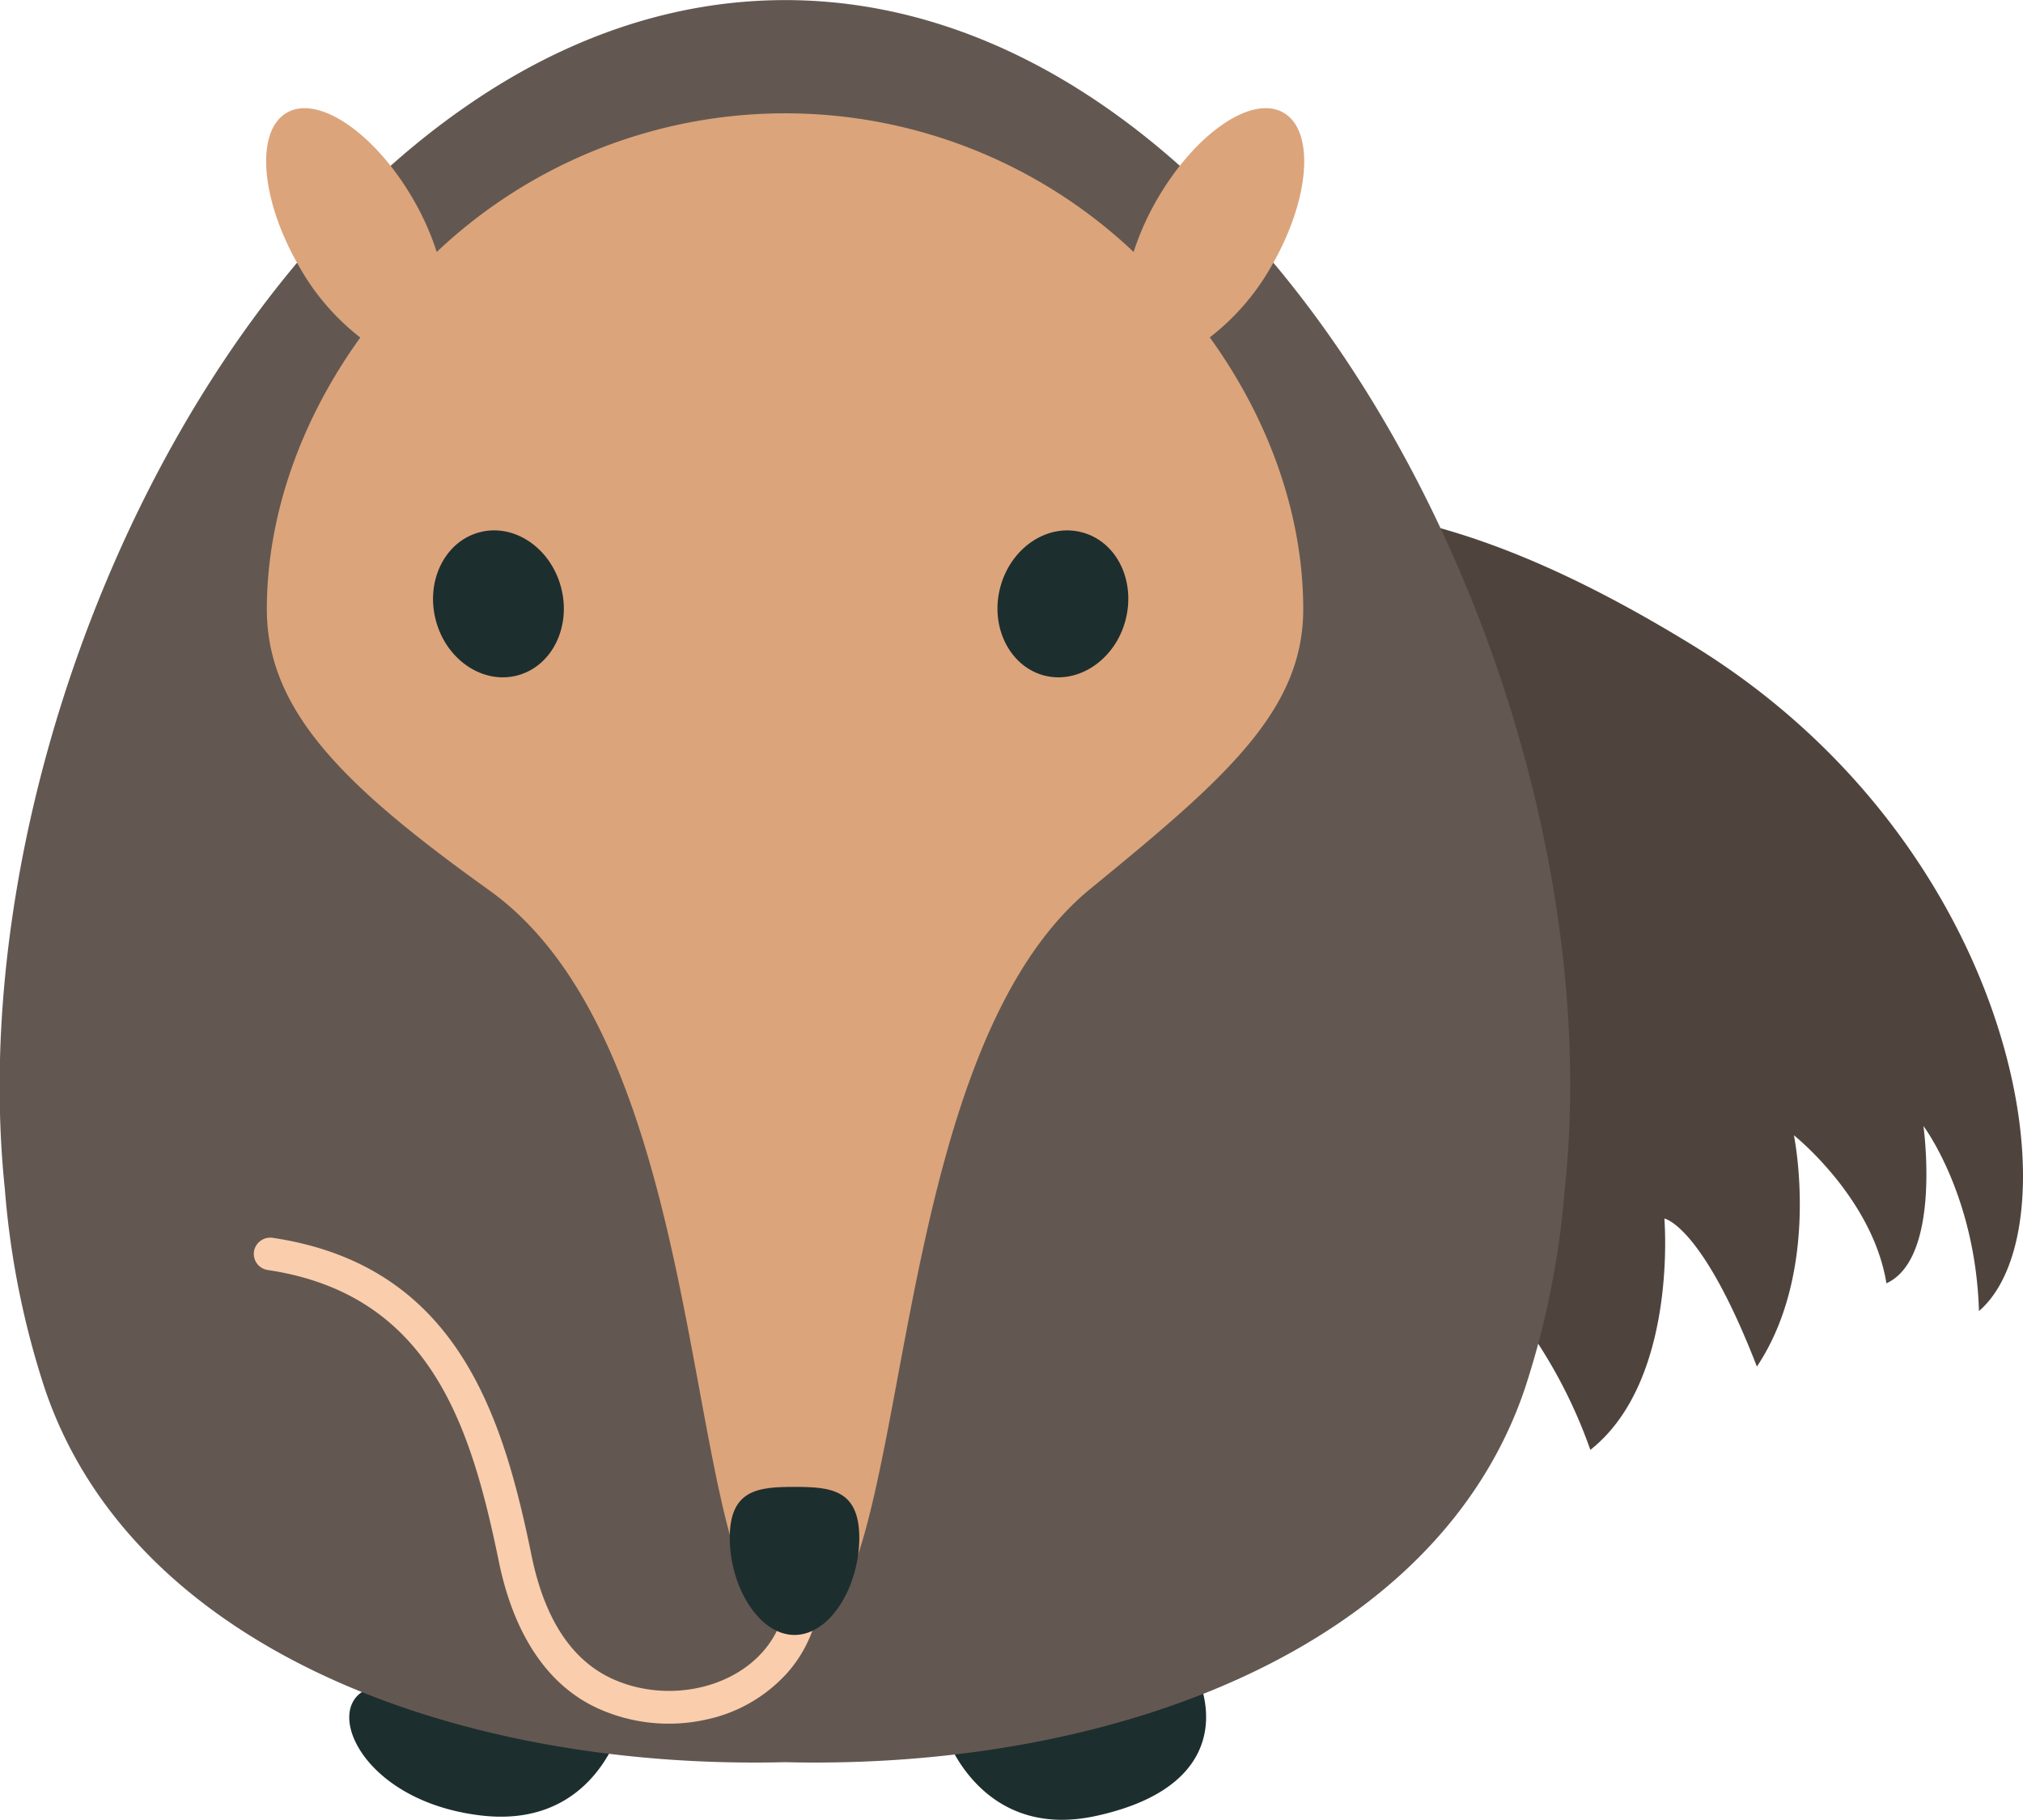 <svg id="Layer_1" data-name="Layer 1" xmlns="http://www.w3.org/2000/svg" viewBox="0 0 218.64 196.67"><defs><style>.cls-1{fill:#1d2e2f;}.cls-1,.cls-2,.cls-3,.cls-4,.cls-5{fill-rule:evenodd;}.cls-2{fill:#4f443d;}.cls-3{fill:#625851;}.cls-4{fill:#facdad;}.cls-5{fill:#dca47b;}</style></defs><title>anim_36</title><g id="feet"><path class="cls-1" d="M530.77,2615.41c-4.54,2.23-.16,12.06,12.5,13.55s15.31-10.28,15.31-10.28-4.13-.7-14.43-1.91S535.31,2613.17,530.77,2615.41Zm90.08-1.11c-2.45-6.35-.56-1.5-10.7.71a87,87,0,0,0-16.66,5.26s3.78,11.46,16.24,8.74S622.67,2619,620.85,2614.3Z" transform="translate(-491.28 -2432.76)"/></g><g id="tail"><path class="cls-2" d="M674.15,2502.45c-26-15.93-50.24-22.2-76.9-3.2-24.69-9.55-58.25-9.65-84.1,16.2-32,32,58,52,58,52s14.5,15.5,21,34c8-8.25,7-15,7-15a32.08,32.08,0,0,1,5,3c4.5-6,1-27,1-27s3,1.37,18,14c3.86-3.27,1.72-12.55-.65-19.54,4.9,1.61,9.34,2.89,12.76,3.81l4.9,3.73s0-.9,0-2.48l2,0.48a53.84,53.84,0,0,1,21,27c9.5-7.5,8-25,8-25s4.06,0.66,10,16c7-10.5,4-25,4-25s8.5,6.75,10,16c6-2.75,4-17,4-17s5.63,7.43,6,20C715.87,2565.21,709.73,2524.26,674.15,2502.45Z" transform="translate(-491.28 -2432.76)"/></g><g id="body"><path class="cls-3" d="M610.5,2444.15c-10.38-7.15-22-11.38-34.35-11.38h0c-12.39,0-24,4.23-34.35,11.38-33.25,22.83-54.31,75.63-50,117.07a92.35,92.35,0,0,0,4.3,21.55c9.52,28.3,44.75,41.29,80,40.43,35.25,0.86,70.48-12.13,80-40.43a92.35,92.35,0,0,0,4.3-21.55C664.81,2519.77,643.74,2467,610.5,2444.15Z" transform="translate(-491.28 -2432.76)"/></g><g id="tongue"><path class="cls-4" d="M578.67,2592.65a1.77,1.77,0,0,0-3.43.9c1.39,5.26,2.75,12.81-1.46,17.65-3.69,4.25-10.7,5.54-16.3,3s-7.78-8.61-8.75-13.32c-3.08-15.06-8-31.38-28-34.35a1.78,1.78,0,0,0-2,1.48,1.76,1.76,0,0,0,1.48,2c17.66,2.63,22,17,25,31.58,1.13,5.51,3.91,12.73,10.74,15.82a18.59,18.59,0,0,0,11.67,1.18,16.31,16.31,0,0,0,8.79-5.09C581.77,2607.4,580.26,2598.68,578.67,2592.65Z" transform="translate(-491.28 -2432.76)"/></g><g id="head"><path class="cls-5" d="M628.73,2461.45c4.12-7.14,4.69-14.53,1.27-16.51s-9.53,2.22-13.66,9.36a29.11,29.11,0,0,0-2.54,5.69,54.82,54.82,0,0,0-75.32,0,29.1,29.1,0,0,0-2.54-5.69c-4.12-7.14-10.24-11.33-13.66-9.36s-2.85,9.36,1.27,16.51a25.64,25.64,0,0,0,6.67,7.79c-6.36,8.81-10.1,19.12-10.1,29.38,0,11.13,8.73,19.39,24.07,30.38,25.85,18.52,20.09,80,33.15,80s8.34-61,31.79-80.19c14.36-11.75,23-19.15,23-30.21,0-10.26-3.74-20.57-10.1-29.38A25.63,25.63,0,0,0,628.73,2461.45Z" transform="translate(-491.28 -2432.76)"/></g><g id="eye"><path class="cls-1" d="M608.22,2490.29c-3.73-1-7.69,1.65-8.83,5.92s1,8.54,4.69,9.54,7.69-1.65,8.83-5.92S612,2491.29,608.22,2490.29Zm-65.14,0c-3.73,1-5.83,5.27-4.69,9.54s5.1,6.92,8.83,5.92,5.83-5.27,4.69-9.54S546.81,2489.28,543.08,2490.29Z" transform="translate(-491.28 -2432.76)"/></g><g id="nose"><path class="cls-1" d="M577.15,2593.45c-3.87,0-7,.25-7,5.5s3.13,10.5,7,10.5,7-5.25,7-10.5S581,2593.45,577.15,2593.45Z" transform="translate(-491.28 -2432.76)"/></g></svg>